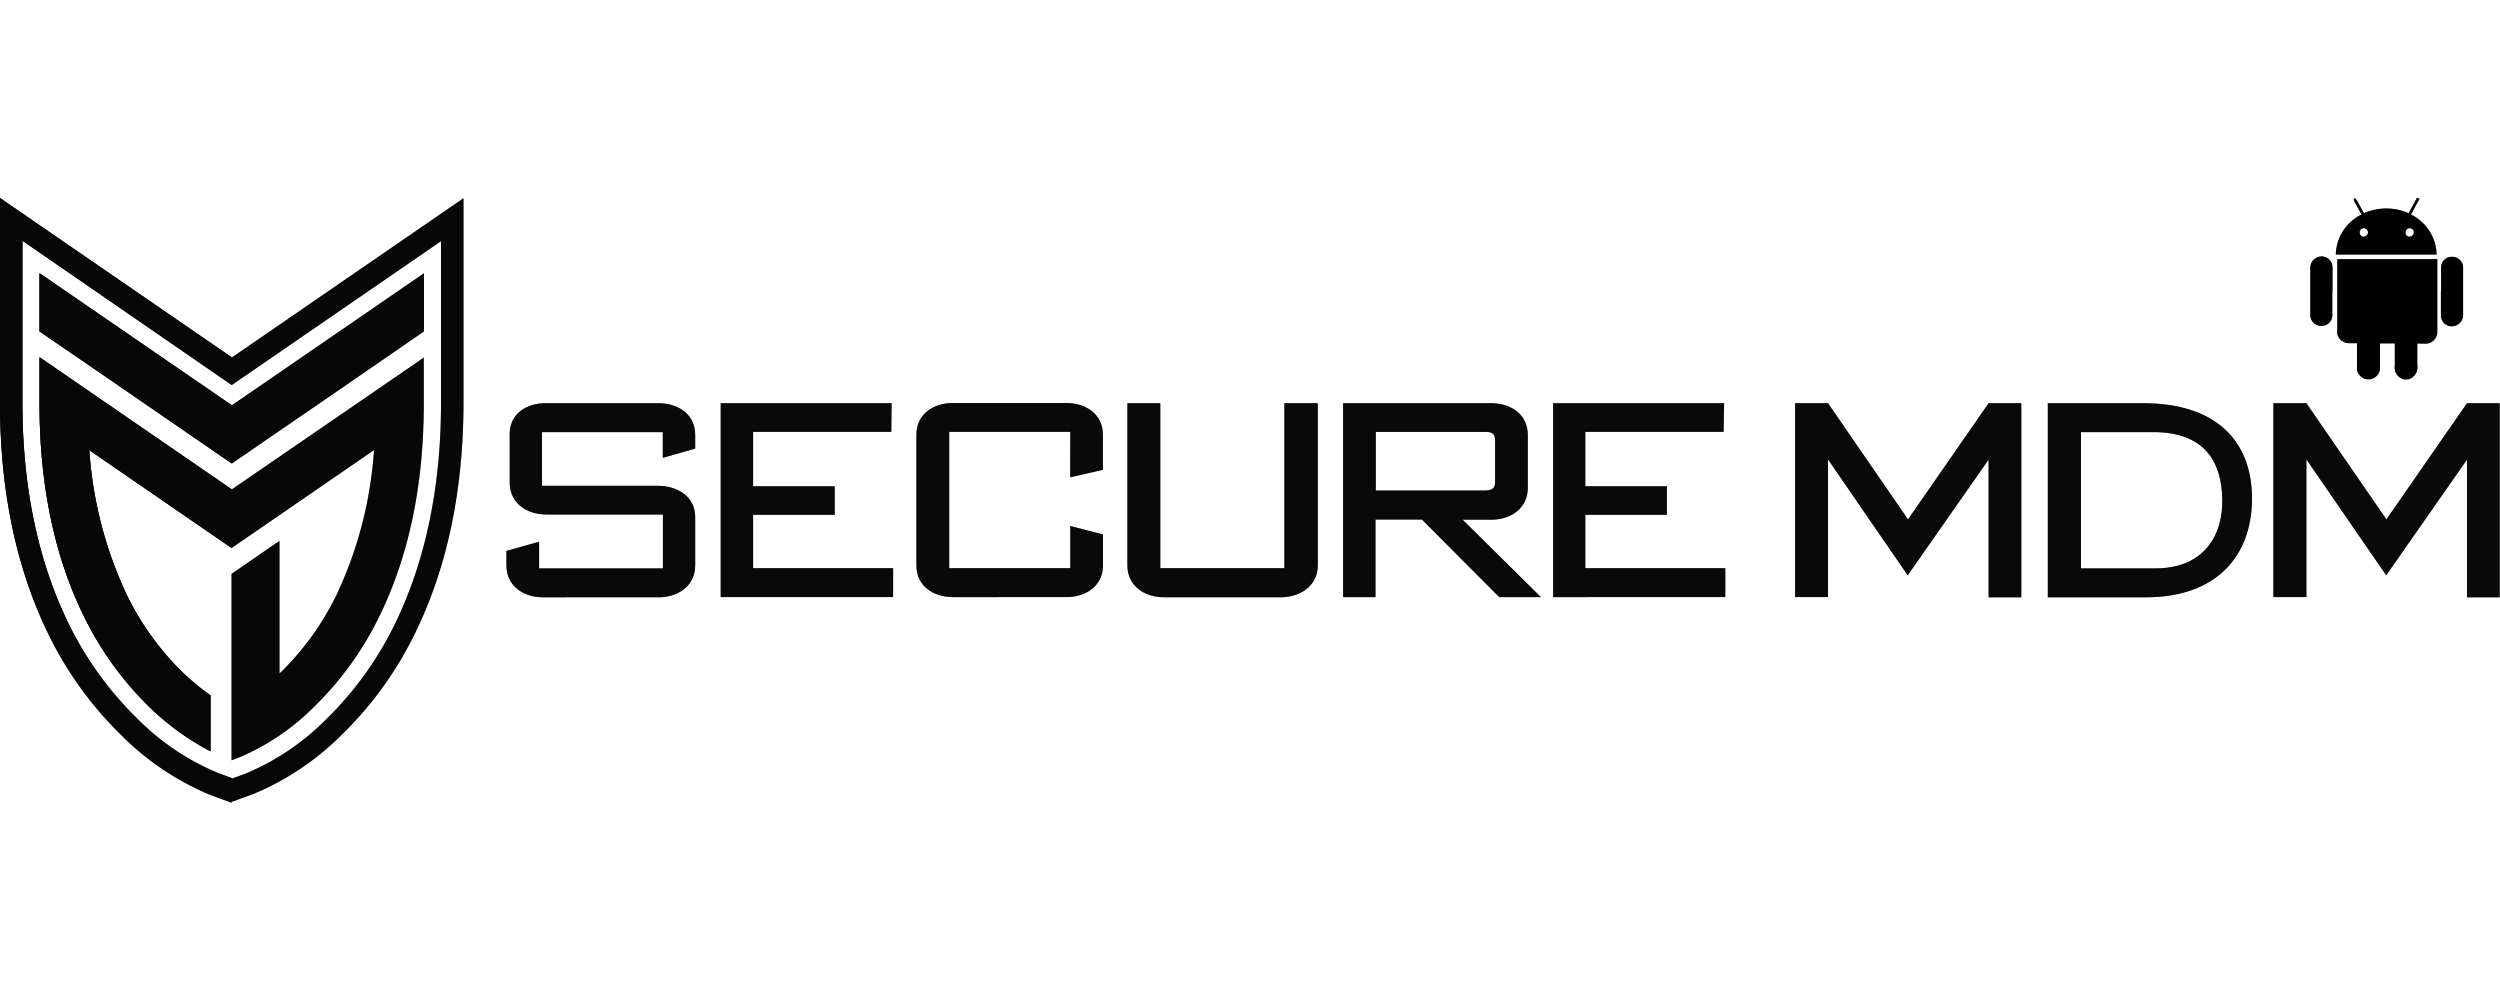 <svg xmlns="http://www.w3.org/2000/svg" xmlns:xlink="http://www.w3.org/1999/xlink" id="Capa_1" data-name="Capa 1" viewBox="0 0 250 100"><defs><style>.cls-1{fill:none;}.cls-2{fill:url(#Degradado_sin_nombre_64);}.cls-3{fill:url(#Degradado_sin_nombre_64-2);}.cls-4{fill:url(#Degradado_sin_nombre_64-3);}.cls-5{fill:url(#Degradado_sin_nombre_64-4);}.cls-6{fill:url(#Degradado_sin_nombre_64-5);}.cls-7{fill:url(#Degradado_sin_nombre_64-6);}.cls-8{fill:url(#Degradado_sin_nombre_64-7);}.cls-9{fill:url(#Degradado_sin_nombre_64-8);}.cls-10{fill:url(#Degradado_sin_nombre_64-9);}.cls-11{opacity:0.43;}.cls-12{fill:#161514;}.cls-13{fill:url(#Degradado_sin_nombre_26);}.cls-14{fill:url(#Degradado_sin_nombre_26-2);}.cls-15{fill:url(#Degradado_sin_nombre_26-3);}.cls-16{fill:url(#Degradado_sin_nombre_64-10);}.cls-17{fill:url(#Degradado_sin_nombre_64-11);}.cls-18{fill:url(#Degradado_sin_nombre_64-12);}.cls-19{opacity:0.33;}.cls-20{fill:url(#Degradado_sin_nombre_64-13);}.cls-21{fill:url(#Degradado_sin_nombre_64-14);}.cls-22{fill:url(#Degradado_sin_nombre_64-15);}.cls-23{fill:url(#Degradado_sin_nombre_64-16);}</style><linearGradient id="Degradado_sin_nombre_64" x1="-1833.81" y1="1217.41" x2="-1816.53" y2="1200.12" gradientUnits="userSpaceOnUse"><stop offset="0" stopColor="#9b9a9a"></stop><stop offset="0.39" stopColor="#cecece"></stop><stop offset="0.66" stopColor="#fff"></stop><stop offset="1" stopColor="#919191"></stop></linearGradient><linearGradient id="Degradado_sin_nombre_64-2" x1="-1813.81" y1="1217.85" x2="-1795.56" y2="1199.59" xlink:href="#Degradado_sin_nombre_64"></linearGradient><linearGradient id="Degradado_sin_nombre_64-3" x1="-1792.92" y1="1217.27" x2="-1775.76" y2="1200.11" xlink:href="#Degradado_sin_nombre_64"></linearGradient><linearGradient id="Degradado_sin_nombre_64-4" x1="-1772.2" y1="1216.88" x2="-1753.91" y2="1198.59" xlink:href="#Degradado_sin_nombre_64"></linearGradient><linearGradient id="Degradado_sin_nombre_64-5" x1="-1750.92" y1="1218.48" x2="-1732.91" y2="1200.48" xlink:href="#Degradado_sin_nombre_64"></linearGradient><linearGradient id="Degradado_sin_nombre_64-6" x1="-1730.59" y1="1217.85" x2="-1712.33" y2="1199.59" xlink:href="#Degradado_sin_nombre_64"></linearGradient><linearGradient id="Degradado_sin_nombre_64-7" x1="-1704.99" y1="1219.2" x2="-1683.96" y2="1198.16" xlink:href="#Degradado_sin_nombre_64"></linearGradient><linearGradient id="Degradado_sin_nombre_64-8" x1="-1681.65" y1="1217.27" x2="-1664.39" y2="1200.01" xlink:href="#Degradado_sin_nombre_64"></linearGradient><linearGradient id="Degradado_sin_nombre_64-9" x1="-1657.16" y1="1219.2" x2="-1636.12" y2="1198.16" xlink:href="#Degradado_sin_nombre_64"></linearGradient><linearGradient id="Degradado_sin_nombre_26" x1="-1877.73" y1="1221.98" x2="-1846.53" y2="1190.78" gradientUnits="userSpaceOnUse"><stop offset="0" stopColor="#161514"></stop><stop offset="0.39" stopColor="#9e9d9e"></stop><stop offset="0.66" stopColor="#bcbcbc"></stop><stop offset="1" stopColor="#2e2e2e"></stop></linearGradient><linearGradient id="Degradado_sin_nombre_26-2" x1="-1873.2" y1="1199.97" x2="-1851.06" y2="1177.84" xlink:href="#Degradado_sin_nombre_26"></linearGradient><linearGradient id="Degradado_sin_nombre_26-3" x1="-1884.09" y1="1221.2" x2="-1840.18" y2="1177.29" xlink:href="#Degradado_sin_nombre_26"></linearGradient><linearGradient id="Degradado_sin_nombre_64-10" x1="-1879.22" y1="1220.49" x2="-1864.24" y2="1205.51" xlink:href="#Degradado_sin_nombre_64"></linearGradient><linearGradient id="Degradado_sin_nombre_64-11" x1="-1874.7" y1="1198.47" x2="-1868.79" y2="1192.56" xlink:href="#Degradado_sin_nombre_64"></linearGradient><linearGradient id="Degradado_sin_nombre_64-12" x1="-1885.16" y1="1220.13" x2="-1860.8" y2="1195.76" xlink:href="#Degradado_sin_nombre_64"></linearGradient><linearGradient id="Degradado_sin_nombre_64-13" x1="-1651.47" y1="1194.1" x2="-1641.8" y2="1184.43" xlink:href="#Degradado_sin_nombre_64"></linearGradient><linearGradient id="Degradado_sin_nombre_64-14" x1="-1650.11" y1="1185.74" x2="-1643.17" y2="1178.8" xlink:href="#Degradado_sin_nombre_64"></linearGradient><linearGradient id="Degradado_sin_nombre_64-15" x1="-1642.06" y1="1189.78" x2="-1638.14" y2="1185.85" xlink:href="#Degradado_sin_nombre_64"></linearGradient><linearGradient id="Degradado_sin_nombre_64-16" x1="-1655.13" y1="1189.78" x2="-1651.22" y2="1185.86" xlink:href="#Degradado_sin_nombre_64"></linearGradient></defs><rect class="cls-1" width="2" height="2"></rect><rect class="cls-1" y="98" width="2" height="2"></rect><rect class="cls-1" x="248" y="98" width="2" height="2"></rect><rect class="cls-1" x="248" width="2" height="2"></rect><path class="cls-2" d="M-1830.71,1199h11.25c2,0,3.67,1.14,3.67,3.16v1.38l-3.24.92v-2.57h-12.08v5.37h11.58c2,0,3.74,1.09,3.74,3.12v4.84c0,2-1.65,3.19-3.67,3.19H-1831c-2,0-3.67-1.15-3.67-3.19v-1.45l3.27-.92v2.67h12.38v-5.39h-11.65c-2,0-3.67-1.15-3.67-3.2v-4.77C-1834.38,1200.12-1832.76,1199-1830.71,1199Z" transform="translate(1885.31 -1158.68)"></path><path class="cls-3" d="M-1796.18,1201.87H-1810v5.44h8.16v2.85H-1810v5.34h14v2.89h-17.24V1199h17.09Z" transform="translate(1885.31 -1158.68)"></path><path class="cls-4" d="M-1778.28,1201.87h-12.11v13.63h12.11v-4.22l3.27.85v3.09c0,2-1.65,3.17-3.67,3.17H-1790c-2,0-3.67-1.12-3.67-3.17v-13.08c0-2,1.63-3.16,3.67-3.16h11.31c2,0,3.67,1.14,3.67,3.16v3.52l-3.27.75Z" transform="translate(1885.31 -1158.68)"></path><path class="cls-5" d="M-1769.28,1215.5h12.41V1199h3.34v16.22c0,2-1.7,3.19-3.74,3.19h-11.61c-2,0-3.69-1.15-3.69-3.19V1199h3.29Z" transform="translate(1885.31 -1158.68)"></path><path class="cls-6" d="M-1731.22,1218.39h-4.17l-7.73-7.76h-4.64v7.76H-1751V1199h14.8c2,0,3.67,1.14,3.67,3.16v5.3c0,2-1.62,3.19-3.67,3.19h-2.85Zm-5.51-16.52h-11v5.86h10.93c.69,0,1-.24,1-.82v-4.22C-1735.81,1202.14-1736,1201.87-1736.73,1201.87Z" transform="translate(1885.31 -1158.68)"></path><path class="cls-7" d="M-1712.95,1201.87h-13.83v5.44h8.16v2.85h-8.16v5.34h14v2.89H-1730V1199h17.1Z" transform="translate(1885.31 -1158.68)"></path><path class="cls-8" d="M-1702.51,1204.62v13.77h-3.29V1199h3.29l8,11.62,8.06-11.62h3.27v19.41h-3.27v-13.77l-8.09,11.57Z" transform="translate(1885.31 -1158.68)"></path><path class="cls-9" d="M-1680.53,1199h9.54c7.31,0,10.88,3.81,10.88,9.53s-3.52,9.86-10.56,9.88h-9.86Zm17.45,9.58c-.08-3.74-1.77-6.69-6.91-6.69h-7.22v13.63h7.47C-1665,1215.5-1663,1212.33-1663.08,1208.56Z" transform="translate(1885.31 -1158.68)"></path><path class="cls-10" d="M-1654.67,1204.62v13.77h-3.3V1199h3.3l8,11.62,8.06-11.62h3.27v19.41h-3.27v-13.77l-8.08,11.57Z" transform="translate(1885.31 -1158.68)"></path><g class="cls-11"><path class="cls-12" d="M-1830.71,1199h11.25c2,0,3.67,1.14,3.67,3.16v1.38l-3.24.92v-2.57h-12.08v5.37h11.58c2,0,3.74,1.09,3.74,3.12v4.84c0,2-1.65,3.19-3.67,3.19H-1831c-2,0-3.67-1.15-3.67-3.19v-1.45l3.27-.92v2.67h12.38v-5.39h-11.65c-2,0-3.67-1.15-3.67-3.2v-4.77C-1834.38,1200.12-1832.76,1199-1830.71,1199Z" transform="translate(1885.31 -1158.68)"></path><path class="cls-12" d="M-1796.18,1201.87H-1810v5.44h8.16v2.85H-1810v5.34h14v2.89h-17.24V1199h17.09Z" transform="translate(1885.31 -1158.68)"></path><path class="cls-12" d="M-1778.28,1201.87h-12.11v13.63h12.11v-4.22l3.27.85v3.09c0,2-1.65,3.17-3.67,3.17H-1790c-2,0-3.67-1.12-3.67-3.17v-13.08c0-2,1.63-3.16,3.67-3.16h11.31c2,0,3.67,1.14,3.67,3.16v3.52l-3.27.75Z" transform="translate(1885.31 -1158.68)"></path><path class="cls-12" d="M-1769.28,1215.5h12.41V1199h3.34v16.22c0,2-1.7,3.19-3.74,3.19h-11.61c-2,0-3.69-1.15-3.69-3.19V1199h3.29Z" transform="translate(1885.31 -1158.68)"></path><path class="cls-12" d="M-1731.22,1218.39h-4.17l-7.73-7.76h-4.64v7.76H-1751V1199h14.8c2,0,3.67,1.14,3.67,3.16v5.3c0,2-1.62,3.19-3.67,3.19h-2.85Zm-5.51-16.52h-11v5.86h10.93c.69,0,1-.24,1-.82v-4.22C-1735.81,1202.14-1736,1201.87-1736.73,1201.87Z" transform="translate(1885.31 -1158.68)"></path><path class="cls-12" d="M-1712.95,1201.87h-13.83v5.44h8.16v2.85h-8.16v5.34h14v2.89H-1730V1199h17.1Z" transform="translate(1885.31 -1158.68)"></path><path class="cls-12" d="M-1702.51,1204.62v13.77h-3.29V1199h3.29l8,11.62,8.06-11.62h3.27v19.41h-3.27v-13.77l-8.09,11.57Z" transform="translate(1885.31 -1158.68)"></path><path class="cls-12" d="M-1680.53,1199h9.54c7.31,0,10.88,3.81,10.88,9.53s-3.52,9.86-10.56,9.88h-9.86Zm17.45,9.58c-.08-3.74-1.77-6.69-6.91-6.69h-7.22v13.63h7.47C-1665,1215.5-1663,1212.33-1663.08,1208.56Z" transform="translate(1885.31 -1158.68)"></path><path class="cls-12" d="M-1654.67,1204.62v13.77h-3.3V1199h3.3l8,11.62,8.06-11.62h3.27v19.41h-3.27v-13.77l-8.08,11.57Z" transform="translate(1885.31 -1158.68)"></path></g><path class="cls-13" d="M-1862.13,1207.62l-19.23-13.22V1199c0,8.13,1.48,15.26,4.4,21.22a32.89,32.89,0,0,0,6.5,9.07,26.26,26.26,0,0,0,6.2,4.52v-5.59a24.68,24.68,0,0,1-2.86-2.37,27.88,27.88,0,0,1-5.54-7.74,40.34,40.34,0,0,1-3.72-14.42l10,6.88h0l4.23,2.91h0l4.24-2.91h0l10-6.88a40.13,40.13,0,0,1-3.72,14.42,27.88,27.88,0,0,1-5.54,7.74l-.19.18v-13.26l-.2.13h0l-4.6,3.17v15.7h0v2.94l.83-.31a23.71,23.71,0,0,0,7.5-5.11,32.48,32.48,0,0,0,6.5-9.07c2.92-6,4.4-13.09,4.4-21.22v-4.56Z" transform="translate(1885.31 -1158.68)"></path><path class="cls-14" d="M-1862.13,1199.21l-19.23-13.21v4.55c0,.43,0,.85,0,1.27l5,3.42h0l10,6.88h0l4.24,2.91h0l4.23-2.91h0l4.6-3.15,10.38-7.15c0-.42,0-.84,0-1.27V1186Z" transform="translate(1885.31 -1158.68)"></path><path class="cls-15" d="M-1862.13,1238.86l-2.18-.8a27.41,27.41,0,0,1-8.9-6,36.29,36.29,0,0,1-7.29-10.16c-3.19-6.49-4.8-14.22-4.8-23V1178.5l23.17,15.93,23.17-15.93v8.41h0v12c0,8.73-1.61,16.46-4.8,23a36.29,36.29,0,0,1-7.29,10.16,27.41,27.41,0,0,1-8.9,6Zm-20.94-56.1v7.79c0,.18,0,.36,0,.54V1199c0,8.39,1.53,15.78,4.57,22a34.3,34.3,0,0,0,6.84,9.54,24.91,24.91,0,0,0,8.11,5.49l1.41.52,1.41-.52a24.81,24.81,0,0,0,8.11-5.49,34.3,34.3,0,0,0,6.84-9.54c3-6.19,4.57-13.58,4.57-22v-16.2l-20.93,14.39Z" transform="translate(1885.31 -1158.68)"></path><path class="cls-16" d="M-1862.13,1207.62h0l-19.23-13.22V1199c0,8.13,1.48,15.26,4.4,21.22a32.48,32.48,0,0,0,6.5,9.07,26.06,26.06,0,0,0,6.2,4.52v-5.59a23.11,23.11,0,0,1-2.86-2.37,27.88,27.88,0,0,1-5.54-7.74,40.13,40.13,0,0,1-3.72-14.42l10,6.88h0l4.24,2.91h0Z" transform="translate(1885.31 -1158.68)"></path><path class="cls-17" d="M-1862.13,1199.21h0l-19.23-13.21v4.55c0,.43,0,.85,0,1.27l5,3.42h0l10,6.88h0l4.23,2.91h0Z" transform="translate(1885.31 -1158.68)"></path><path class="cls-18" d="M-1862.13,1236.48h0l-1.41-.52a24.7,24.7,0,0,1-8.11-5.49,34.33,34.33,0,0,1-6.85-9.54c-3-6.19-4.57-13.58-4.57-22v-16.2l20.93,14.39h0v-2.71h0l-23.17-15.93v12c0,.18,0,.37,0,.55V1199c0,8.73,1.61,16.46,4.79,23a36.32,36.32,0,0,0,7.3,10.16,27.41,27.41,0,0,0,8.9,6l2.18.8h0Z" transform="translate(1885.31 -1158.68)"></path><g class="cls-19"><path class="cls-12" d="M-1862.13,1207.62l-19.23-13.22V1199c0,8.13,1.48,15.26,4.4,21.22a32.89,32.89,0,0,0,6.5,9.07,26.26,26.26,0,0,0,6.2,4.52v-5.59a24.68,24.68,0,0,1-2.86-2.37,27.88,27.88,0,0,1-5.54-7.74,40.34,40.34,0,0,1-3.72-14.42l10,6.88h0l4.23,2.91h0l4.24-2.91h0l10-6.88a40.13,40.13,0,0,1-3.72,14.42,27.88,27.88,0,0,1-5.54,7.74l-.19.18v-13.26l-.2.13h0l-4.6,3.17v15.7h0v2.94l.83-.31a23.71,23.71,0,0,0,7.5-5.11,32.48,32.48,0,0,0,6.5-9.07c2.92-6,4.4-13.09,4.4-21.22v-4.56Z" transform="translate(1885.31 -1158.68)"></path><path class="cls-12" d="M-1862.13,1199.21l-19.23-13.21v4.55c0,.43,0,.85,0,1.27l5,3.42h0l10,6.88h0l4.24,2.91h0l4.23-2.91h0l4.6-3.15,10.38-7.15c0-.42,0-.84,0-1.27V1186Z" transform="translate(1885.31 -1158.68)"></path><path class="cls-12" d="M-1862.13,1238.86l-2.18-.8a27.41,27.41,0,0,1-8.9-6,36.29,36.29,0,0,1-7.29-10.16c-3.19-6.49-4.8-14.22-4.8-23V1178.5l23.17,15.93,23.17-15.93v8.41h0v12c0,8.73-1.61,16.46-4.8,23a36.29,36.29,0,0,1-7.29,10.16,27.41,27.41,0,0,1-8.9,6Zm-20.94-56.1v7.79c0,.18,0,.36,0,.54V1199c0,8.39,1.53,15.78,4.57,22a34.3,34.3,0,0,0,6.84,9.54,24.91,24.91,0,0,0,8.11,5.49l1.41.52,1.41-.52a24.81,24.81,0,0,0,8.11-5.49,34.3,34.3,0,0,0,6.84-9.54c3-6.19,4.57-13.58,4.57-22v-16.2l-20.93,14.39Z" transform="translate(1885.31 -1158.68)"></path><path class="cls-12" d="M-1862.13,1207.62h0l-19.23-13.22V1199c0,8.13,1.48,15.26,4.4,21.22a32.48,32.48,0,0,0,6.5,9.07,26.06,26.06,0,0,0,6.2,4.52v-5.59a23.11,23.11,0,0,1-2.86-2.37,27.88,27.88,0,0,1-5.54-7.74,40.13,40.13,0,0,1-3.72-14.42l10,6.88h0l4.24,2.91h0Z" transform="translate(1885.31 -1158.68)"></path><path class="cls-12" d="M-1862.13,1199.21h0l-19.23-13.21v4.55c0,.43,0,.85,0,1.27l5,3.42h0l10,6.88h0l4.23,2.91h0Z" transform="translate(1885.31 -1158.68)"></path><path class="cls-12" d="M-1862.13,1236.48h0l-1.41-.52a24.7,24.7,0,0,1-8.11-5.49,34.33,34.33,0,0,1-6.85-9.54c-3-6.19-4.57-13.58-4.57-22v-16.2l20.93,14.39h0v-2.71h0l-23.17-15.93v12c0,.18,0,.37,0,.55V1199c0,8.73,1.61,16.46,4.79,23a36.32,36.32,0,0,0,7.3,10.16,27.41,27.41,0,0,0,8.9,6l2.18.8h0Z" transform="translate(1885.31 -1158.68)"></path></g><path class="cls-20" d="M-1648.72,1196.6a1.31,1.31,0,0,1-.63-.4,1,1,0,0,1-.26-.64c0-.77,0-1.54,0-2.31V1193h-.74a1.19,1.19,0,0,1-1.23-.93,1.76,1.76,0,0,1,0-.33v-7s0-.09,0-.15h10a1.15,1.15,0,0,1,0,.18c0,2.32,0,4.64,0,7a1.21,1.21,0,0,1-.93,1.26,6.78,6.78,0,0,1-.79,0h-.28v.21c0,.65,0,1.3,0,1.94a1.26,1.26,0,0,1-.91,1.44h-.42a1.23,1.23,0,0,1-.92-1.41c0-.66,0-1.32,0-2a1.28,1.28,0,0,0,0-.19h-1.48v2.38a1.12,1.12,0,0,1-.48,1,3,3,0,0,1-.44.21Z" transform="translate(1885.31 -1158.68)"></path><path class="cls-21" d="M-1644.45,1180l.71-1.29.06-.12c0-.09.12-.14.22-.09s.1.15,0,.24a.54.54,0,0,1-.07.13c-.22.42-.45.84-.68,1.26a4.6,4.6,0,0,1,2.56,4h-10.08a4.59,4.59,0,0,1,2.57-4l-.69-1.27c0-.05-.07-.09-.07-.14a.8.8,0,0,1,0-.21.73.73,0,0,1,.21.06s0,.09.08.13l.71,1.3A5.53,5.53,0,0,1-1644.45,1180Zm-4.49,2.34a.44.44,0,0,0,.43-.41.43.43,0,0,0-.42-.43.41.41,0,0,0-.41.41A.43.43,0,0,0-1648.94,1182.36Zm4.6,0a.43.43,0,0,0,.41-.43.41.41,0,0,0-.41-.41.43.43,0,0,0-.42.43A.43.43,0,0,0-1644.34,1182.36Z" transform="translate(1885.31 -1158.68)"></path><path class="cls-22" d="M-1641.2,1187.8c0-.81,0-1.63,0-2.44a1.06,1.06,0,0,1,1.07-1,1.09,1.09,0,0,1,1.13,1c0,.12,0,.24,0,.36,0,1.45,0,2.91,0,4.36a1.14,1.14,0,0,1-.61,1.1,1.09,1.09,0,0,1-1.61-.89c0-.81,0-1.63,0-2.45Z" transform="translate(1885.31 -1158.68)"></path><path class="cls-23" d="M-1652.08,1187.82c0,.82,0,1.64,0,2.45a1.07,1.07,0,0,1-1.07,1,1.1,1.1,0,0,1-1.13-1c0-.12,0-.25,0-.37v-4.35a1.13,1.13,0,0,1,.6-1.09,1.09,1.09,0,0,1,1.62.88c0,.81,0,1.62,0,2.44Z" transform="translate(1885.31 -1158.68)"></path><g class="cls-11"><path d="M-1648.72,1196.6a1.31,1.31,0,0,1-.63-.4,1,1,0,0,1-.26-.64c0-.77,0-1.54,0-2.31V1193h-.74a1.19,1.19,0,0,1-1.23-.93,1.76,1.76,0,0,1,0-.33v-7s0-.09,0-.15h10a1.15,1.15,0,0,1,0,.18c0,2.32,0,4.64,0,7a1.21,1.21,0,0,1-.93,1.26,6.78,6.78,0,0,1-.79,0h-.28v.21c0,.65,0,1.3,0,1.94a1.26,1.26,0,0,1-.91,1.44h-.42a1.23,1.23,0,0,1-.92-1.41c0-.66,0-1.32,0-2a1.28,1.28,0,0,0,0-.19h-1.48v2.38a1.12,1.12,0,0,1-.48,1,3,3,0,0,1-.44.21Z" transform="translate(1885.31 -1158.68)"></path><path d="M-1644.45,1180l.71-1.29.06-.12c0-.09.12-.14.22-.09s.1.15,0,.24a.54.54,0,0,1-.07.13c-.22.42-.45.84-.68,1.26a4.6,4.6,0,0,1,2.56,4h-10.08a4.59,4.59,0,0,1,2.57-4l-.69-1.27c0-.05-.07-.09-.07-.14a.8.8,0,0,1,0-.21.73.73,0,0,1,.21.06s0,.09.08.13l.71,1.3A5.53,5.53,0,0,1-1644.45,1180Zm-4.49,2.34a.44.44,0,0,0,.43-.41.43.43,0,0,0-.42-.43.41.41,0,0,0-.41.41A.43.43,0,0,0-1648.94,1182.36Zm4.6,0a.43.43,0,0,0,.41-.43.41.41,0,0,0-.41-.41.43.43,0,0,0-.42.43A.43.43,0,0,0-1644.34,1182.36Z" transform="translate(1885.31 -1158.68)"></path><path d="M-1641.2,1187.8c0-.81,0-1.63,0-2.44a1.06,1.06,0,0,1,1.07-1,1.09,1.09,0,0,1,1.13,1c0,.12,0,.24,0,.36,0,1.45,0,2.91,0,4.36a1.14,1.14,0,0,1-.61,1.1,1.09,1.09,0,0,1-1.61-.89c0-.81,0-1.63,0-2.45Z" transform="translate(1885.31 -1158.68)"></path><path d="M-1652.08,1187.82c0,.82,0,1.64,0,2.45a1.07,1.07,0,0,1-1.07,1,1.1,1.1,0,0,1-1.13-1c0-.12,0-.25,0-.37v-4.35a1.13,1.13,0,0,1,.6-1.09,1.09,1.09,0,0,1,1.62.88c0,.81,0,1.62,0,2.44Z" transform="translate(1885.31 -1158.68)"></path></g></svg>
